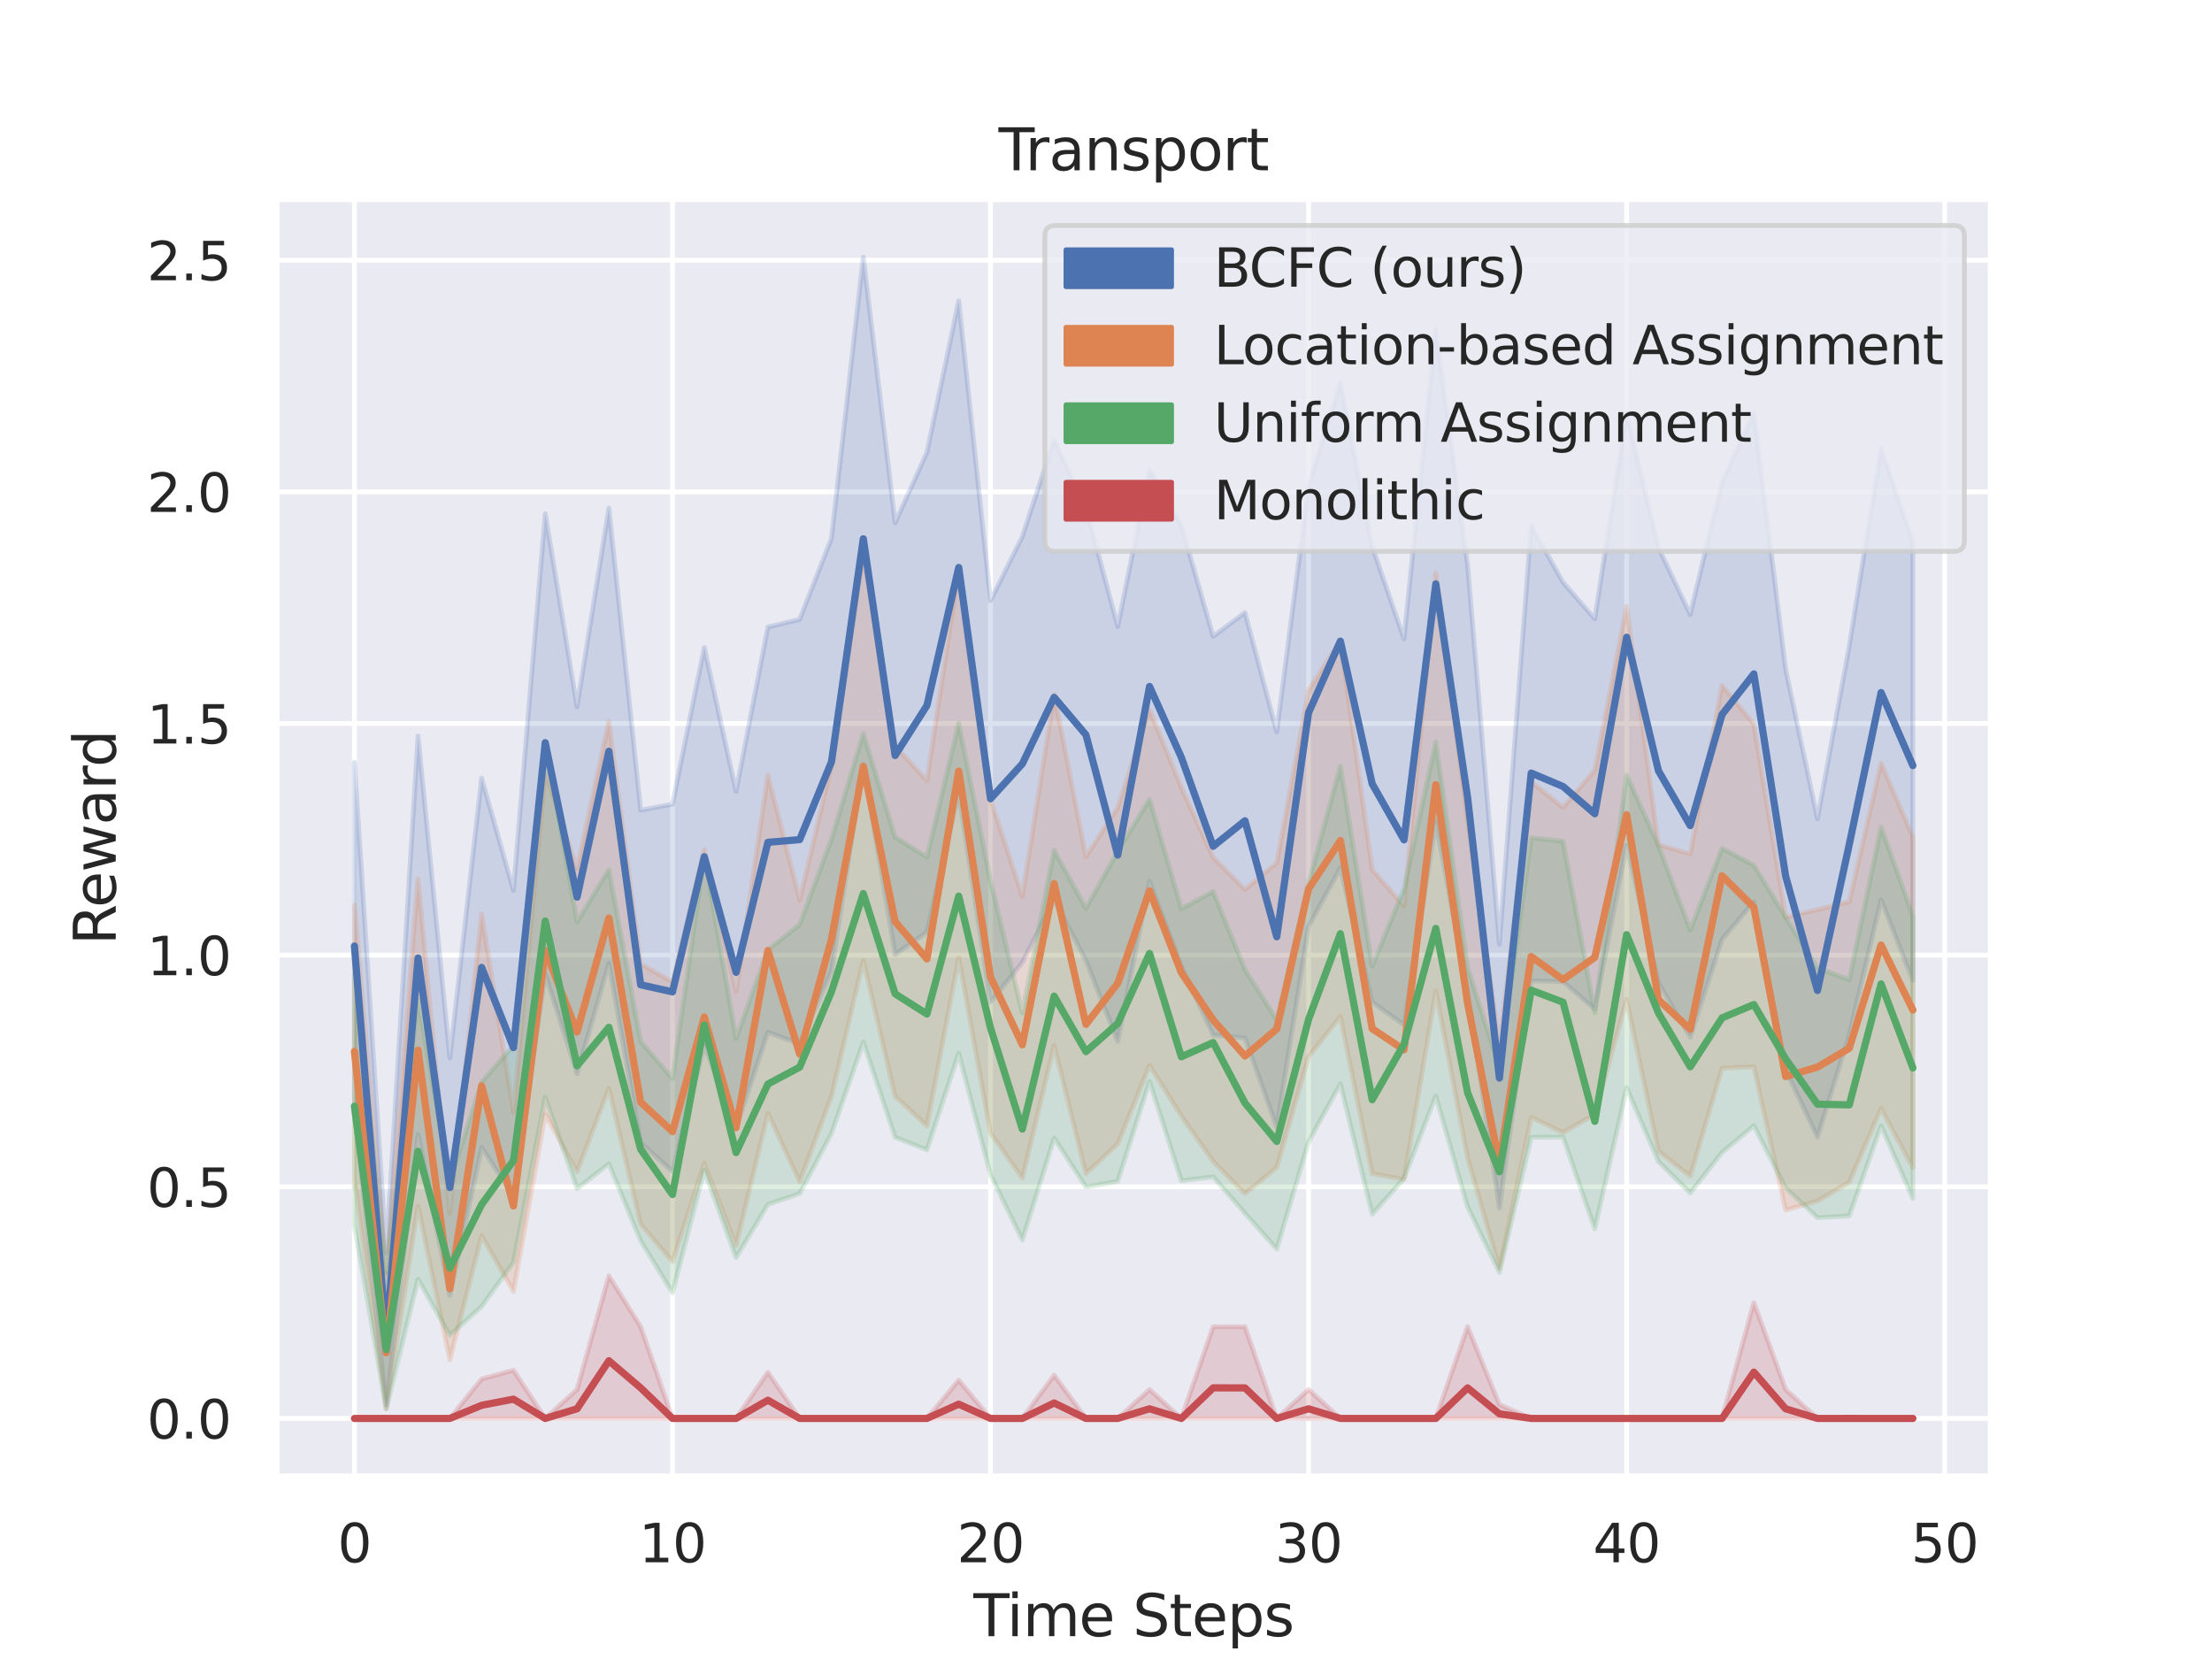 <?xml version="1.0" encoding="utf-8" standalone="no"?>
<!DOCTYPE svg PUBLIC "-//W3C//DTD SVG 1.1//EN"
  "http://www.w3.org/Graphics/SVG/1.1/DTD/svg11.dtd">
<svg height="345.6pt" version="1.1" viewBox="0 0 460.8 345.6" width="460.8pt" xmlns="http://www.w3.org/2000/svg" xmlns:xlink="http://www.w3.org/1999/xlink">
 <defs>
  <style type="text/css">*{stroke-linecap:butt;stroke-linejoin:round;}</style>
 </defs>
 <g id="figure_1">
  <g id="patch_1">
   <path d="M 0 345.6 
L 460.8 345.6 
L 460.8 0 
L 0 0 
z
" style="fill:#ffffff;"/>
  </g>
  <g id="axes_1">
   <g id="patch_2">
    <path d="M 57.6 307.584 
L 414.72 307.584 
L 414.72 41.472 
L 57.6 41.472 
z
" style="fill:#eaeaf2;"/>
   </g>
   <g id="matplotlib.axis_1">
    <g id="xtick_1">
     <g id="line2d_1">
      <path clip-path="url(#pdb0c591428)" d="M 73.833 307.584 
L 73.833 41.472 
" style="fill:none;stroke:#ffffff;stroke-linecap:round;"/>
     </g>
     <g id="text_1">
      <!-- 0 -->
      <g style="fill:#262626;" transform="translate(70.333 325.442)scale(0.11 -0.11)">
       <defs>
        <path d="M 2034 4250 
Q 1547 4250 1301 3770 
Q 1056 3291 1056 2328 
Q 1056 1369 1301 889 
Q 1547 409 2034 409 
Q 2525 409 2770 889 
Q 3016 1369 3016 2328 
Q 3016 3291 2770 3770 
Q 2525 4250 2034 4250 
z
M 2034 4750 
Q 2819 4750 3233 4129 
Q 3647 3509 3647 2328 
Q 3647 1150 3233 529 
Q 2819 -91 2034 -91 
Q 1250 -91 836 529 
Q 422 1150 422 2328 
Q 422 3509 836 4129 
Q 1250 4750 2034 4750 
z
" id="DejaVuSans-30" transform="scale(0.016)"/>
       </defs>
       <use xlink:href="#DejaVuSans-30"/>
      </g>
     </g>
    </g>
    <g id="xtick_2">
     <g id="line2d_2">
      <path clip-path="url(#pdb0c591428)" d="M 140.089 307.584 
L 140.089 41.472 
" style="fill:none;stroke:#ffffff;stroke-linecap:round;"/>
     </g>
     <g id="text_2">
      <!-- 10 -->
      <g style="fill:#262626;" transform="translate(133.09 325.442)scale(0.11 -0.11)">
       <defs>
        <path d="M 794 531 
L 1825 531 
L 1825 4091 
L 703 3866 
L 703 4441 
L 1819 4666 
L 2450 4666 
L 2450 531 
L 3481 531 
L 3481 0 
L 794 0 
L 794 531 
z
" id="DejaVuSans-31" transform="scale(0.016)"/>
       </defs>
       <use xlink:href="#DejaVuSans-31"/>
       <use x="63.623" xlink:href="#DejaVuSans-30"/>
      </g>
     </g>
    </g>
    <g id="xtick_3">
     <g id="line2d_3">
      <path clip-path="url(#pdb0c591428)" d="M 206.345 307.584 
L 206.345 41.472 
" style="fill:none;stroke:#ffffff;stroke-linecap:round;"/>
     </g>
     <g id="text_3">
      <!-- 20 -->
      <g style="fill:#262626;" transform="translate(199.346 325.442)scale(0.11 -0.11)">
       <defs>
        <path d="M 1228 531 
L 3431 531 
L 3431 0 
L 469 0 
L 469 531 
Q 828 903 1448 1529 
Q 2069 2156 2228 2338 
Q 2531 2678 2651 2914 
Q 2772 3150 2772 3378 
Q 2772 3750 2511 3984 
Q 2250 4219 1831 4219 
Q 1534 4219 1204 4116 
Q 875 4013 500 3803 
L 500 4441 
Q 881 4594 1212 4672 
Q 1544 4750 1819 4750 
Q 2544 4750 2975 4387 
Q 3406 4025 3406 3419 
Q 3406 3131 3298 2873 
Q 3191 2616 2906 2266 
Q 2828 2175 2409 1742 
Q 1991 1309 1228 531 
z
" id="DejaVuSans-32" transform="scale(0.016)"/>
       </defs>
       <use xlink:href="#DejaVuSans-32"/>
       <use x="63.623" xlink:href="#DejaVuSans-30"/>
      </g>
     </g>
    </g>
    <g id="xtick_4">
     <g id="line2d_4">
      <path clip-path="url(#pdb0c591428)" d="M 272.601 307.584 
L 272.601 41.472 
" style="fill:none;stroke:#ffffff;stroke-linecap:round;"/>
     </g>
     <g id="text_4">
      <!-- 30 -->
      <g style="fill:#262626;" transform="translate(265.602 325.442)scale(0.11 -0.11)">
       <defs>
        <path d="M 2597 2516 
Q 3050 2419 3304 2112 
Q 3559 1806 3559 1356 
Q 3559 666 3084 287 
Q 2609 -91 1734 -91 
Q 1441 -91 1130 -33 
Q 819 25 488 141 
L 488 750 
Q 750 597 1062 519 
Q 1375 441 1716 441 
Q 2309 441 2620 675 
Q 2931 909 2931 1356 
Q 2931 1769 2642 2001 
Q 2353 2234 1838 2234 
L 1294 2234 
L 1294 2753 
L 1863 2753 
Q 2328 2753 2575 2939 
Q 2822 3125 2822 3475 
Q 2822 3834 2567 4026 
Q 2313 4219 1838 4219 
Q 1578 4219 1281 4162 
Q 984 4106 628 3988 
L 628 4550 
Q 988 4650 1302 4700 
Q 1616 4750 1894 4750 
Q 2613 4750 3031 4423 
Q 3450 4097 3450 3541 
Q 3450 3153 3228 2886 
Q 3006 2619 2597 2516 
z
" id="DejaVuSans-33" transform="scale(0.016)"/>
       </defs>
       <use xlink:href="#DejaVuSans-33"/>
       <use x="63.623" xlink:href="#DejaVuSans-30"/>
      </g>
     </g>
    </g>
    <g id="xtick_5">
     <g id="line2d_5">
      <path clip-path="url(#pdb0c591428)" d="M 338.857 307.584 
L 338.857 41.472 
" style="fill:none;stroke:#ffffff;stroke-linecap:round;"/>
     </g>
     <g id="text_5">
      <!-- 40 -->
      <g style="fill:#262626;" transform="translate(331.858 325.442)scale(0.11 -0.11)">
       <defs>
        <path d="M 2419 4116 
L 825 1625 
L 2419 1625 
L 2419 4116 
z
M 2253 4666 
L 3047 4666 
L 3047 1625 
L 3713 1625 
L 3713 1100 
L 3047 1100 
L 3047 0 
L 2419 0 
L 2419 1100 
L 313 1100 
L 313 1709 
L 2253 4666 
z
" id="DejaVuSans-34" transform="scale(0.016)"/>
       </defs>
       <use xlink:href="#DejaVuSans-34"/>
       <use x="63.623" xlink:href="#DejaVuSans-30"/>
      </g>
     </g>
    </g>
    <g id="xtick_6">
     <g id="line2d_6">
      <path clip-path="url(#pdb0c591428)" d="M 405.113 307.584 
L 405.113 41.472 
" style="fill:none;stroke:#ffffff;stroke-linecap:round;"/>
     </g>
     <g id="text_6">
      <!-- 50 -->
      <g style="fill:#262626;" transform="translate(398.114 325.442)scale(0.11 -0.11)">
       <defs>
        <path d="M 691 4666 
L 3169 4666 
L 3169 4134 
L 1269 4134 
L 1269 2991 
Q 1406 3038 1543 3061 
Q 1681 3084 1819 3084 
Q 2600 3084 3056 2656 
Q 3513 2228 3513 1497 
Q 3513 744 3044 326 
Q 2575 -91 1722 -91 
Q 1428 -91 1123 -41 
Q 819 9 494 109 
L 494 744 
Q 775 591 1075 516 
Q 1375 441 1709 441 
Q 2250 441 2565 725 
Q 2881 1009 2881 1497 
Q 2881 1984 2565 2268 
Q 2250 2553 1709 2553 
Q 1456 2553 1204 2497 
Q 953 2441 691 2322 
L 691 4666 
z
" id="DejaVuSans-35" transform="scale(0.016)"/>
       </defs>
       <use xlink:href="#DejaVuSans-35"/>
       <use x="63.623" xlink:href="#DejaVuSans-30"/>
      </g>
     </g>
    </g>
    <g id="text_7">
     <!-- Time Steps -->
     <g style="fill:#262626;" transform="translate(202.785 340.848)scale(0.12 -0.12)">
      <defs>
       <path d="M -19 4666 
L 3928 4666 
L 3928 4134 
L 2272 4134 
L 2272 0 
L 1638 0 
L 1638 4134 
L -19 4134 
L -19 4666 
z
" id="DejaVuSans-54" transform="scale(0.016)"/>
       <path d="M 603 3500 
L 1178 3500 
L 1178 0 
L 603 0 
L 603 3500 
z
M 603 4863 
L 1178 4863 
L 1178 4134 
L 603 4134 
L 603 4863 
z
" id="DejaVuSans-69" transform="scale(0.016)"/>
       <path d="M 3328 2828 
Q 3544 3216 3844 3400 
Q 4144 3584 4550 3584 
Q 5097 3584 5394 3201 
Q 5691 2819 5691 2113 
L 5691 0 
L 5113 0 
L 5113 2094 
Q 5113 2597 4934 2840 
Q 4756 3084 4391 3084 
Q 3944 3084 3684 2787 
Q 3425 2491 3425 1978 
L 3425 0 
L 2847 0 
L 2847 2094 
Q 2847 2600 2669 2842 
Q 2491 3084 2119 3084 
Q 1678 3084 1418 2786 
Q 1159 2488 1159 1978 
L 1159 0 
L 581 0 
L 581 3500 
L 1159 3500 
L 1159 2956 
Q 1356 3278 1631 3431 
Q 1906 3584 2284 3584 
Q 2666 3584 2933 3390 
Q 3200 3197 3328 2828 
z
" id="DejaVuSans-6d" transform="scale(0.016)"/>
       <path d="M 3597 1894 
L 3597 1613 
L 953 1613 
Q 991 1019 1311 708 
Q 1631 397 2203 397 
Q 2534 397 2845 478 
Q 3156 559 3463 722 
L 3463 178 
Q 3153 47 2828 -22 
Q 2503 -91 2169 -91 
Q 1331 -91 842 396 
Q 353 884 353 1716 
Q 353 2575 817 3079 
Q 1281 3584 2069 3584 
Q 2775 3584 3186 3129 
Q 3597 2675 3597 1894 
z
M 3022 2063 
Q 3016 2534 2758 2815 
Q 2500 3097 2075 3097 
Q 1594 3097 1305 2825 
Q 1016 2553 972 2059 
L 3022 2063 
z
" id="DejaVuSans-65" transform="scale(0.016)"/>
       <path id="DejaVuSans-20" transform="scale(0.016)"/>
       <path d="M 3425 4513 
L 3425 3897 
Q 3066 4069 2747 4153 
Q 2428 4238 2131 4238 
Q 1616 4238 1336 4038 
Q 1056 3838 1056 3469 
Q 1056 3159 1242 3001 
Q 1428 2844 1947 2747 
L 2328 2669 
Q 3034 2534 3370 2195 
Q 3706 1856 3706 1288 
Q 3706 609 3251 259 
Q 2797 -91 1919 -91 
Q 1588 -91 1214 -16 
Q 841 59 441 206 
L 441 856 
Q 825 641 1194 531 
Q 1563 422 1919 422 
Q 2459 422 2753 634 
Q 3047 847 3047 1241 
Q 3047 1584 2836 1778 
Q 2625 1972 2144 2069 
L 1759 2144 
Q 1053 2284 737 2584 
Q 422 2884 422 3419 
Q 422 4038 858 4394 
Q 1294 4750 2059 4750 
Q 2388 4750 2728 4690 
Q 3069 4631 3425 4513 
z
" id="DejaVuSans-53" transform="scale(0.016)"/>
       <path d="M 1172 4494 
L 1172 3500 
L 2356 3500 
L 2356 3053 
L 1172 3053 
L 1172 1153 
Q 1172 725 1289 603 
Q 1406 481 1766 481 
L 2356 481 
L 2356 0 
L 1766 0 
Q 1100 0 847 248 
Q 594 497 594 1153 
L 594 3053 
L 172 3053 
L 172 3500 
L 594 3500 
L 594 4494 
L 1172 4494 
z
" id="DejaVuSans-74" transform="scale(0.016)"/>
       <path d="M 1159 525 
L 1159 -1331 
L 581 -1331 
L 581 3500 
L 1159 3500 
L 1159 2969 
Q 1341 3281 1617 3432 
Q 1894 3584 2278 3584 
Q 2916 3584 3314 3078 
Q 3713 2572 3713 1747 
Q 3713 922 3314 415 
Q 2916 -91 2278 -91 
Q 1894 -91 1617 61 
Q 1341 213 1159 525 
z
M 3116 1747 
Q 3116 2381 2855 2742 
Q 2594 3103 2138 3103 
Q 1681 3103 1420 2742 
Q 1159 2381 1159 1747 
Q 1159 1113 1420 752 
Q 1681 391 2138 391 
Q 2594 391 2855 752 
Q 3116 1113 3116 1747 
z
" id="DejaVuSans-70" transform="scale(0.016)"/>
       <path d="M 2834 3397 
L 2834 2853 
Q 2591 2978 2328 3040 
Q 2066 3103 1784 3103 
Q 1356 3103 1142 2972 
Q 928 2841 928 2578 
Q 928 2378 1081 2264 
Q 1234 2150 1697 2047 
L 1894 2003 
Q 2506 1872 2764 1633 
Q 3022 1394 3022 966 
Q 3022 478 2636 193 
Q 2250 -91 1575 -91 
Q 1294 -91 989 -36 
Q 684 19 347 128 
L 347 722 
Q 666 556 975 473 
Q 1284 391 1588 391 
Q 1994 391 2212 530 
Q 2431 669 2431 922 
Q 2431 1156 2273 1281 
Q 2116 1406 1581 1522 
L 1381 1569 
Q 847 1681 609 1914 
Q 372 2147 372 2553 
Q 372 3047 722 3315 
Q 1072 3584 1716 3584 
Q 2034 3584 2315 3537 
Q 2597 3491 2834 3397 
z
" id="DejaVuSans-73" transform="scale(0.016)"/>
      </defs>
      <use xlink:href="#DejaVuSans-54"/>
      <use x="57.959" xlink:href="#DejaVuSans-69"/>
      <use x="85.742" xlink:href="#DejaVuSans-6d"/>
      <use x="183.154" xlink:href="#DejaVuSans-65"/>
      <use x="244.678" xlink:href="#DejaVuSans-20"/>
      <use x="276.465" xlink:href="#DejaVuSans-53"/>
      <use x="339.941" xlink:href="#DejaVuSans-74"/>
      <use x="379.15" xlink:href="#DejaVuSans-65"/>
      <use x="440.674" xlink:href="#DejaVuSans-70"/>
      <use x="504.15" xlink:href="#DejaVuSans-73"/>
     </g>
    </g>
   </g>
   <g id="matplotlib.axis_2">
    <g id="ytick_1">
     <g id="line2d_7">
      <path clip-path="url(#pdb0c591428)" d="M 57.6 295.488 
L 414.72 295.488 
" style="fill:none;stroke:#ffffff;stroke-linecap:round;"/>
     </g>
     <g id="text_8">
      <!-- 0.0 -->
      <g style="fill:#262626;" transform="translate(30.607 299.667)scale(0.11 -0.11)">
       <defs>
        <path d="M 684 794 
L 1344 794 
L 1344 0 
L 684 0 
L 684 794 
z
" id="DejaVuSans-2e" transform="scale(0.016)"/>
       </defs>
       <use xlink:href="#DejaVuSans-30"/>
       <use x="63.623" xlink:href="#DejaVuSans-2e"/>
       <use x="95.41" xlink:href="#DejaVuSans-30"/>
      </g>
     </g>
    </g>
    <g id="ytick_2">
     <g id="line2d_8">
      <path clip-path="url(#pdb0c591428)" d="M 57.6 247.231 
L 414.72 247.231 
" style="fill:none;stroke:#ffffff;stroke-linecap:round;"/>
     </g>
     <g id="text_9">
      <!-- 0.5 -->
      <g style="fill:#262626;" transform="translate(30.607 251.41)scale(0.11 -0.11)">
       <use xlink:href="#DejaVuSans-30"/>
       <use x="63.623" xlink:href="#DejaVuSans-2e"/>
       <use x="95.41" xlink:href="#DejaVuSans-35"/>
      </g>
     </g>
    </g>
    <g id="ytick_3">
     <g id="line2d_9">
      <path clip-path="url(#pdb0c591428)" d="M 57.6 198.974 
L 414.72 198.974 
" style="fill:none;stroke:#ffffff;stroke-linecap:round;"/>
     </g>
     <g id="text_10">
      <!-- 1.0 -->
      <g style="fill:#262626;" transform="translate(30.607 203.153)scale(0.11 -0.11)">
       <use xlink:href="#DejaVuSans-31"/>
       <use x="63.623" xlink:href="#DejaVuSans-2e"/>
       <use x="95.41" xlink:href="#DejaVuSans-30"/>
      </g>
     </g>
    </g>
    <g id="ytick_4">
     <g id="line2d_10">
      <path clip-path="url(#pdb0c591428)" d="M 57.6 150.717 
L 414.72 150.717 
" style="fill:none;stroke:#ffffff;stroke-linecap:round;"/>
     </g>
     <g id="text_11">
      <!-- 1.5 -->
      <g style="fill:#262626;" transform="translate(30.607 154.896)scale(0.11 -0.11)">
       <use xlink:href="#DejaVuSans-31"/>
       <use x="63.623" xlink:href="#DejaVuSans-2e"/>
       <use x="95.41" xlink:href="#DejaVuSans-35"/>
      </g>
     </g>
    </g>
    <g id="ytick_5">
     <g id="line2d_11">
      <path clip-path="url(#pdb0c591428)" d="M 57.6 102.46 
L 414.72 102.46 
" style="fill:none;stroke:#ffffff;stroke-linecap:round;"/>
     </g>
     <g id="text_12">
      <!-- 2.0 -->
      <g style="fill:#262626;" transform="translate(30.607 106.639)scale(0.11 -0.11)">
       <use xlink:href="#DejaVuSans-32"/>
       <use x="63.623" xlink:href="#DejaVuSans-2e"/>
       <use x="95.41" xlink:href="#DejaVuSans-30"/>
      </g>
     </g>
    </g>
    <g id="ytick_6">
     <g id="line2d_12">
      <path clip-path="url(#pdb0c591428)" d="M 57.6 54.203 
L 414.72 54.203 
" style="fill:none;stroke:#ffffff;stroke-linecap:round;"/>
     </g>
     <g id="text_13">
      <!-- 2.5 -->
      <g style="fill:#262626;" transform="translate(30.607 58.382)scale(0.11 -0.11)">
       <use xlink:href="#DejaVuSans-32"/>
       <use x="63.623" xlink:href="#DejaVuSans-2e"/>
       <use x="95.41" xlink:href="#DejaVuSans-35"/>
      </g>
     </g>
    </g>
    <g id="text_14">
     <!-- Reward -->
     <g style="fill:#262626;" transform="translate(24.111 196.873)rotate(-90)scale(0.12 -0.12)">
      <defs>
       <path d="M 2841 2188 
Q 3044 2119 3236 1894 
Q 3428 1669 3622 1275 
L 4263 0 
L 3584 0 
L 2988 1197 
Q 2756 1666 2539 1819 
Q 2322 1972 1947 1972 
L 1259 1972 
L 1259 0 
L 628 0 
L 628 4666 
L 2053 4666 
Q 2853 4666 3247 4331 
Q 3641 3997 3641 3322 
Q 3641 2881 3436 2590 
Q 3231 2300 2841 2188 
z
M 1259 4147 
L 1259 2491 
L 2053 2491 
Q 2509 2491 2742 2702 
Q 2975 2913 2975 3322 
Q 2975 3731 2742 3939 
Q 2509 4147 2053 4147 
L 1259 4147 
z
" id="DejaVuSans-52" transform="scale(0.016)"/>
       <path d="M 269 3500 
L 844 3500 
L 1563 769 
L 2278 3500 
L 2956 3500 
L 3675 769 
L 4391 3500 
L 4966 3500 
L 4050 0 
L 3372 0 
L 2619 2869 
L 1863 0 
L 1184 0 
L 269 3500 
z
" id="DejaVuSans-77" transform="scale(0.016)"/>
       <path d="M 2194 1759 
Q 1497 1759 1228 1600 
Q 959 1441 959 1056 
Q 959 750 1161 570 
Q 1363 391 1709 391 
Q 2188 391 2477 730 
Q 2766 1069 2766 1631 
L 2766 1759 
L 2194 1759 
z
M 3341 1997 
L 3341 0 
L 2766 0 
L 2766 531 
Q 2569 213 2275 61 
Q 1981 -91 1556 -91 
Q 1019 -91 701 211 
Q 384 513 384 1019 
Q 384 1609 779 1909 
Q 1175 2209 1959 2209 
L 2766 2209 
L 2766 2266 
Q 2766 2663 2505 2880 
Q 2244 3097 1772 3097 
Q 1472 3097 1187 3025 
Q 903 2953 641 2809 
L 641 3341 
Q 956 3463 1253 3523 
Q 1550 3584 1831 3584 
Q 2591 3584 2966 3190 
Q 3341 2797 3341 1997 
z
" id="DejaVuSans-61" transform="scale(0.016)"/>
       <path d="M 2631 2963 
Q 2534 3019 2420 3045 
Q 2306 3072 2169 3072 
Q 1681 3072 1420 2755 
Q 1159 2438 1159 1844 
L 1159 0 
L 581 0 
L 581 3500 
L 1159 3500 
L 1159 2956 
Q 1341 3275 1631 3429 
Q 1922 3584 2338 3584 
Q 2397 3584 2469 3576 
Q 2541 3569 2628 3553 
L 2631 2963 
z
" id="DejaVuSans-72" transform="scale(0.016)"/>
       <path d="M 2906 2969 
L 2906 4863 
L 3481 4863 
L 3481 0 
L 2906 0 
L 2906 525 
Q 2725 213 2448 61 
Q 2172 -91 1784 -91 
Q 1150 -91 751 415 
Q 353 922 353 1747 
Q 353 2572 751 3078 
Q 1150 3584 1784 3584 
Q 2172 3584 2448 3432 
Q 2725 3281 2906 2969 
z
M 947 1747 
Q 947 1113 1208 752 
Q 1469 391 1925 391 
Q 2381 391 2643 752 
Q 2906 1113 2906 1747 
Q 2906 2381 2643 2742 
Q 2381 3103 1925 3103 
Q 1469 3103 1208 2742 
Q 947 2381 947 1747 
z
" id="DejaVuSans-64" transform="scale(0.016)"/>
      </defs>
      <use xlink:href="#DejaVuSans-52"/>
      <use x="64.982" xlink:href="#DejaVuSans-65"/>
      <use x="126.506" xlink:href="#DejaVuSans-77"/>
      <use x="208.293" xlink:href="#DejaVuSans-61"/>
      <use x="269.572" xlink:href="#DejaVuSans-72"/>
      <use x="308.936" xlink:href="#DejaVuSans-64"/>
     </g>
    </g>
   </g>
   <g id="PolyCollection_1">
    <defs>
     <path d="M 73.833 -186.754 
L 73.833 -114.217 
L 80.458 -52.859 
L 87.084 -109.251 
L 93.71 -75.714 
L 100.335 -106.536 
L 106.961 -96.392 
L 113.586 -142.667 
L 120.212 -121.91 
L 126.838 -144.907 
L 133.463 -107.525 
L 140.089 -101.553 
L 146.714 -127.87 
L 153.34 -110.645 
L 159.966 -130.558 
L 166.591 -128.109 
L 173.217 -143.324 
L 179.842 -186.372 
L 186.468 -146.766 
L 193.094 -151.417 
L 199.719 -180.478 
L 206.345 -136.837 
L 212.97 -145.088 
L 219.596 -158.178 
L 226.222 -145.502 
L 232.847 -128.645 
L 239.473 -162.009 
L 246.098 -144.31 
L 252.724 -129.971 
L 259.35 -129.369 
L 265.975 -110.761 
L 272.601 -152.577 
L 279.226 -164.802 
L 285.852 -136.846 
L 292.478 -132.068 
L 299.103 -174.37 
L 305.729 -138.839 
L 312.354 -93.915 
L 318.98 -141.285 
L 325.606 -141.106 
L 332.231 -135.383 
L 338.857 -169.511 
L 345.482 -140.845 
L 352.108 -129.531 
L 358.734 -149.899 
L 365.359 -157.738 
L 371.985 -122.725 
L 378.61 -108.69 
L 385.236 -130.041 
L 391.862 -158.142 
L 398.487 -141.322 
L 398.487 -232.619 
L 398.487 -232.619 
L 391.862 -252.219 
L 385.236 -210.987 
L 378.61 -175 
L 371.985 -206.135 
L 365.359 -259.544 
L 358.734 -245.279 
L 352.108 -217.584 
L 345.482 -231.53 
L 338.857 -259.67 
L 332.231 -216.676 
L 325.606 -224.286 
L 318.98 -236.039 
L 312.354 -148.892 
L 305.729 -227.854 
L 299.103 -276.973 
L 292.478 -212.504 
L 285.852 -231.727 
L 279.226 -265.904 
L 272.601 -244.433 
L 265.975 -193.118 
L 259.35 -217.991 
L 252.724 -213.023 
L 246.098 -236.08 
L 239.473 -247.732 
L 232.847 -215.054 
L 226.222 -239.757 
L 219.596 -254.007 
L 212.97 -233.825 
L 206.345 -220.488 
L 199.719 -282.928 
L 193.094 -251.34 
L 186.468 -236.672 
L 179.842 -292.032 
L 173.217 -233.468 
L 166.591 -216.569 
L 159.966 -214.978 
L 153.34 -180.725 
L 146.714 -210.709 
L 140.089 -178.079 
L 133.463 -176.827 
L 126.838 -239.752 
L 120.212 -198.35 
L 113.586 -238.597 
L 106.961 -160.126 
L 100.335 -183.51 
L 93.71 -125.175 
L 87.084 -192.268 
L 80.458 -84.555 
L 73.833 -186.754 
z
" id="mcd2c47c5de" style="stroke:#4c72b0;stroke-opacity:0.2;"/>
    </defs>
    <g clip-path="url(#pdb0c591428)">
     <use style="fill:#4c72b0;fill-opacity:0.2;stroke:#4c72b0;stroke-opacity:0.2;" x="0" xlink:href="#mcd2c47c5de" y="345.6"/>
    </g>
   </g>
   <g id="PolyCollection_2">
    <defs>
     <path d="M 73.833 -157.057 
L 73.833 -100.082 
L 80.458 -52.126 
L 87.084 -94.329 
L 93.71 -62.345 
L 100.335 -88.163 
L 106.961 -76.576 
L 113.586 -113.466 
L 120.212 -101.514 
L 126.838 -118.907 
L 133.463 -90.587 
L 140.089 -82.792 
L 146.714 -103.261 
L 153.34 -86.152 
L 159.966 -113.69 
L 166.591 -99.456 
L 173.217 -117.292 
L 179.842 -145.512 
L 186.468 -117.269 
L 193.094 -111.057 
L 199.719 -146.127 
L 206.345 -109.585 
L 212.97 -100.191 
L 219.596 -127.765 
L 226.222 -101.128 
L 232.847 -107.341 
L 239.473 -123.662 
L 246.098 -113.107 
L 252.724 -103.667 
L 259.35 -96.935 
L 265.975 -102.408 
L 272.601 -125.505 
L 279.226 -133.838 
L 285.852 -101.125 
L 292.478 -99.894 
L 299.103 -139.177 
L 305.729 -104.421 
L 312.354 -81.408 
L 318.98 -112.846 
L 325.606 -109.657 
L 332.231 -113.484 
L 338.857 -137.39 
L 345.482 -105.805 
L 352.108 -100.591 
L 358.734 -123.093 
L 365.359 -123.367 
L 371.985 -93.504 
L 378.61 -95.414 
L 385.236 -99.364 
L 391.862 -114.66 
L 398.487 -102.349 
L 398.487 -171.248 
L 398.487 -171.248 
L 391.862 -186.631 
L 385.236 -157.728 
L 378.61 -156.123 
L 371.985 -154.514 
L 365.359 -194.73 
L 358.734 -202.823 
L 352.108 -167.714 
L 345.482 -169.651 
L 338.857 -219.259 
L 332.231 -185.178 
L 325.606 -177.388 
L 318.98 -182.736 
L 312.354 -128.194 
L 305.729 -174.563 
L 299.103 -226.24 
L 292.478 -156.87 
L 285.852 -164.415 
L 279.226 -212.156 
L 272.601 -201.823 
L 265.975 -165.859 
L 259.35 -160.295 
L 252.724 -166.959 
L 246.098 -181.542 
L 239.473 -197.678 
L 232.847 -177.427 
L 226.222 -167.11 
L 219.596 -200.915 
L 212.97 -158.881 
L 206.345 -179.022 
L 199.719 -226.872 
L 193.094 -182.973 
L 186.468 -190.23 
L 179.842 -230.184 
L 173.217 -186.116 
L 166.591 -158.103 
L 159.966 -184.135 
L 153.34 -139.064 
L 146.714 -168.634 
L 140.089 -141.034 
L 133.463 -144.811 
L 126.838 -195.336 
L 120.212 -164.709 
L 113.586 -184.679 
L 106.961 -113.918 
L 100.335 -155.209 
L 93.71 -92.82 
L 87.084 -162.466 
L 80.458 -80.273 
L 73.833 -157.057 
z
" id="mb4e856bd72" style="stroke:#dd8452;stroke-opacity:0.2;"/>
    </defs>
    <g clip-path="url(#pdb0c591428)">
     <use style="fill:#dd8452;fill-opacity:0.2;stroke:#dd8452;stroke-opacity:0.2;" x="0" xlink:href="#mb4e856bd72" y="345.6"/>
    </g>
   </g>
   <g id="PolyCollection_3">
    <defs>
     <path d="M 73.833 -142.463 
L 73.833 -90.353 
L 80.458 -52.121 
L 87.084 -79.108 
L 93.71 -67.443 
L 100.335 -73.437 
L 106.961 -82.633 
L 113.586 -117.053 
L 120.212 -97.98 
L 126.838 -103.15 
L 133.463 -87.106 
L 140.089 -76.288 
L 146.714 -101.829 
L 153.34 -83.604 
L 159.966 -94.697 
L 166.591 -96.967 
L 173.217 -109.484 
L 179.842 -128.486 
L 186.468 -108.691 
L 193.094 -106.066 
L 199.719 -126.179 
L 206.345 -100.848 
L 212.97 -87.287 
L 219.596 -108.529 
L 226.222 -98.312 
L 232.847 -99.506 
L 239.473 -120.317 
L 246.098 -99.625 
L 252.724 -100.442 
L 259.35 -92.871 
L 265.975 -85.4 
L 272.601 -107.742 
L 279.226 -119.817 
L 285.852 -92.673 
L 292.478 -100.099 
L 299.103 -117.276 
L 305.729 -94.203 
L 312.354 -80.51 
L 318.98 -108.679 
L 325.606 -108.728 
L 332.231 -89.609 
L 338.857 -118.98 
L 345.482 -103.626 
L 352.108 -97.08 
L 358.734 -105.523 
L 365.359 -111.073 
L 371.985 -98.124 
L 378.61 -91.931 
L 385.236 -92.301 
L 391.862 -111.076 
L 398.487 -95.929 
L 398.487 -154.8 
L 398.487 -154.8 
L 391.862 -173.272 
L 385.236 -141.478 
L 378.61 -143.992 
L 371.985 -154.497 
L 365.359 -165.355 
L 358.734 -168.864 
L 352.108 -151.848 
L 345.482 -169.427 
L 338.857 -184.124 
L 332.231 -134.651 
L 325.606 -170.369 
L 318.98 -171.057 
L 312.354 -123.089 
L 305.729 -144.041 
L 299.103 -191.002 
L 292.478 -160.424 
L 285.852 -144.329 
L 279.226 -185.978 
L 272.601 -161.627 
L 265.975 -133.125 
L 259.35 -143.609 
L 252.724 -159.854 
L 246.098 -156.329 
L 239.473 -179.099 
L 232.847 -168.258 
L 226.222 -156.357 
L 219.596 -168.434 
L 212.97 -134.574 
L 206.345 -162.031 
L 199.719 -194.9 
L 193.094 -167.022 
L 186.468 -171.225 
L 179.842 -192.789 
L 173.217 -170.768 
L 166.591 -153.01 
L 159.966 -147.738 
L 153.34 -129.201 
L 146.714 -167.372 
L 140.089 -120.915 
L 133.463 -128.63 
L 126.838 -164.428 
L 120.212 -153.577 
L 113.586 -191.093 
L 106.961 -127.759 
L 100.335 -120.207 
L 93.71 -99.39 
L 87.084 -137.273 
L 80.458 -80.628 
L 73.833 -142.463 
z
" id="m7e6a8620bc" style="stroke:#55a868;stroke-opacity:0.2;"/>
    </defs>
    <g clip-path="url(#pdb0c591428)">
     <use style="fill:#55a868;fill-opacity:0.2;stroke:#55a868;stroke-opacity:0.2;" x="0" xlink:href="#m7e6a8620bc" y="345.6"/>
    </g>
   </g>
   <g id="PolyCollection_4">
    <defs>
     <path d="M 73.833 -50.112 
L 73.833 -50.112 
L 80.458 -50.112 
L 87.084 -50.112 
L 93.71 -50.112 
L 100.335 -50.112 
L 106.961 -50.112 
L 113.586 -50.112 
L 120.212 -50.112 
L 126.838 -50.112 
L 133.463 -50.112 
L 140.089 -50.112 
L 146.714 -50.112 
L 153.34 -50.112 
L 159.966 -50.112 
L 166.591 -50.112 
L 173.217 -50.112 
L 179.842 -50.112 
L 186.468 -50.112 
L 193.094 -50.112 
L 199.719 -50.112 
L 206.345 -50.112 
L 212.97 -50.112 
L 219.596 -50.112 
L 226.222 -50.112 
L 232.847 -50.112 
L 239.473 -50.112 
L 246.098 -50.112 
L 252.724 -50.112 
L 259.35 -50.112 
L 265.975 -50.112 
L 272.601 -50.112 
L 279.226 -50.112 
L 285.852 -50.112 
L 292.478 -50.112 
L 299.103 -50.112 
L 305.729 -50.112 
L 312.354 -50.112 
L 318.98 -50.112 
L 325.606 -50.112 
L 332.231 -50.112 
L 338.857 -50.112 
L 345.482 -50.112 
L 352.108 -50.112 
L 358.734 -50.112 
L 365.359 -50.112 
L 371.985 -50.112 
L 378.61 -50.112 
L 385.236 -50.112 
L 391.862 -50.112 
L 398.487 -50.112 
L 398.487 -50.112 
L 398.487 -50.112 
L 391.862 -50.112 
L 385.236 -50.126 
L 378.61 -50.112 
L 371.985 -56.139 
L 365.359 -74.24 
L 358.734 -50.112 
L 352.108 -50.112 
L 345.482 -50.112 
L 338.857 -50.112 
L 332.231 -50.112 
L 325.606 -50.112 
L 318.98 -50.112 
L 312.354 -53.007 
L 305.729 -69.21 
L 299.103 -50.112 
L 292.478 -50.112 
L 285.852 -50.112 
L 279.226 -50.112 
L 272.601 -56.139 
L 265.975 -50.112 
L 259.35 -69.21 
L 252.724 -69.22 
L 246.098 -50.112 
L 239.473 -56.139 
L 232.847 -50.112 
L 226.222 -50.112 
L 219.596 -59.12 
L 212.97 -50.112 
L 206.345 -50.112 
L 199.719 -58.072 
L 193.094 -50.112 
L 186.468 -50.112 
L 179.842 -50.112 
L 173.217 -50.112 
L 166.591 -50.112 
L 159.966 -59.721 
L 153.34 -50.112 
L 146.714 -50.112 
L 140.089 -50.112 
L 133.463 -69.21 
L 126.838 -79.799 
L 120.212 -56.139 
L 113.586 -50.112 
L 106.961 -60.157 
L 100.335 -58.325 
L 93.71 -50.112 
L 87.084 -50.112 
L 80.458 -50.112 
L 73.833 -50.112 
z
" id="m16e8442f37" style="stroke:#c44e52;stroke-opacity:0.2;"/>
    </defs>
    <g clip-path="url(#pdb0c591428)">
     <use style="fill:#c44e52;fill-opacity:0.2;stroke:#c44e52;stroke-opacity:0.2;" x="0" xlink:href="#m16e8442f37" y="345.6"/>
    </g>
   </g>
   <g id="line2d_13">
    <path clip-path="url(#pdb0c591428)" d="M 73.833 197.069 
L 80.458 278.565 
L 87.084 199.584 
L 93.71 247.39 
L 100.335 201.532 
L 106.961 218.234 
L 113.586 154.716 
L 120.212 186.88 
L 126.838 156.501 
L 133.463 205.15 
L 140.089 206.625 
L 146.714 178.479 
L 153.34 202.553 
L 159.966 175.473 
L 166.591 174.909 
L 173.217 158.686 
L 179.842 112.235 
L 186.468 157.382 
L 193.094 146.976 
L 199.719 118.224 
L 206.345 166.397 
L 212.97 159.121 
L 219.596 145.267 
L 226.222 153.081 
L 232.847 178.129 
L 239.473 143.005 
L 246.098 157.789 
L 252.724 176.297 
L 259.35 170.983 
L 265.975 195.145 
L 272.601 148.474 
L 279.226 133.562 
L 285.852 163.289 
L 292.478 174.958 
L 299.103 121.638 
L 305.729 166.143 
L 312.354 224.586 
L 318.98 161.044 
L 325.606 163.835 
L 332.231 169.52 
L 338.857 132.751 
L 345.482 160.569 
L 352.108 171.987 
L 358.734 148.842 
L 365.359 140.388 
L 371.985 182.54 
L 378.61 206.341 
L 385.236 175.912 
L 391.862 144.273 
L 398.487 159.486 
" style="fill:none;stroke:#4c72b0;stroke-linecap:round;stroke-width:1.5;"/>
   </g>
   <g id="line2d_14">
    <path clip-path="url(#pdb0c591428)" d="M 73.833 219.027 
L 80.458 281.809 
L 87.084 218.766 
L 93.71 268.461 
L 100.335 226.211 
L 106.961 251.225 
L 113.586 198.015 
L 120.212 214.973 
L 126.838 191.238 
L 133.463 229.614 
L 140.089 235.728 
L 146.714 211.87 
L 153.34 234.901 
L 159.966 197.996 
L 166.591 219.594 
L 173.217 195.623 
L 179.842 159.659 
L 186.468 191.984 
L 193.094 199.768 
L 199.719 160.631 
L 206.345 203.537 
L 212.97 217.652 
L 219.596 184.073 
L 226.222 213.403 
L 232.847 204.83 
L 239.473 185.574 
L 246.098 202.627 
L 252.724 212.491 
L 259.35 219.982 
L 265.975 214.342 
L 272.601 185.165 
L 279.226 175.115 
L 285.852 214.294 
L 292.478 218.697 
L 299.103 163.465 
L 305.729 209.055 
L 312.354 242.438 
L 318.98 199.276 
L 325.606 204.084 
L 332.231 199.436 
L 338.857 169.715 
L 345.482 208.26 
L 352.108 214.436 
L 358.734 182.436 
L 365.359 189.018 
L 371.985 224.261 
L 378.61 222.295 
L 385.236 218.37 
L 391.862 196.859 
L 398.487 210.406 
" style="fill:none;stroke:#dd8452;stroke-linecap:round;stroke-width:1.5;"/>
   </g>
   <g id="line2d_15">
    <path clip-path="url(#pdb0c591428)" d="M 73.833 230.445 
L 80.458 281.145 
L 87.084 239.832 
L 93.71 264.16 
L 100.335 250.915 
L 106.961 241.783 
L 113.586 191.871 
L 120.212 222.017 
L 126.838 214.002 
L 133.463 239.41 
L 140.089 248.85 
L 146.714 213.518 
L 153.34 240.107 
L 159.966 225.832 
L 166.591 222.299 
L 173.217 206.559 
L 179.842 186.149 
L 186.468 207.027 
L 193.094 211.238 
L 199.719 186.68 
L 206.345 214.158 
L 212.97 235.21 
L 219.596 207.514 
L 226.222 219.077 
L 232.847 213.209 
L 239.473 198.613 
L 246.098 220.144 
L 252.724 217.186 
L 259.35 229.778 
L 265.975 237.783 
L 272.601 212.355 
L 279.226 194.5 
L 285.852 229.091 
L 292.478 217.528 
L 299.103 193.403 
L 305.729 227.629 
L 312.354 244.112 
L 318.98 206.268 
L 325.606 208.779 
L 332.231 233.596 
L 338.857 194.707 
L 345.482 211.006 
L 352.108 222.241 
L 358.734 212.046 
L 365.359 209.267 
L 371.985 220.577 
L 378.61 230.016 
L 385.236 230.169 
L 391.862 204.966 
L 398.487 222.471 
" style="fill:none;stroke:#55a868;stroke-linecap:round;stroke-width:1.5;"/>
   </g>
   <g id="line2d_16">
    <path clip-path="url(#pdb0c591428)" d="M 73.833 295.488 
L 80.458 295.488 
L 87.084 295.488 
L 93.71 295.488 
L 100.335 292.75 
L 106.961 291.47 
L 113.586 295.488 
L 120.212 293.479 
L 126.838 283.47 
L 133.463 289.122 
L 140.089 295.488 
L 146.714 295.488 
L 153.34 295.488 
L 159.966 291.688 
L 166.591 295.488 
L 173.217 295.488 
L 179.842 295.488 
L 186.468 295.488 
L 193.094 295.488 
L 199.719 292.514 
L 206.345 295.488 
L 212.97 295.488 
L 219.596 292.271 
L 226.222 295.488 
L 232.847 295.488 
L 239.473 293.479 
L 246.098 295.488 
L 252.724 289.117 
L 259.35 289.122 
L 265.975 295.488 
L 272.601 293.479 
L 279.226 295.488 
L 285.852 295.488 
L 292.478 295.488 
L 299.103 295.488 
L 305.729 289.122 
L 312.354 294.523 
L 318.98 295.488 
L 325.606 295.488 
L 332.231 295.488 
L 338.857 295.488 
L 345.482 295.488 
L 352.108 295.488 
L 358.734 295.488 
L 365.359 285.837 
L 371.985 293.479 
L 378.61 295.488 
L 385.236 295.483 
L 391.862 295.488 
L 398.487 295.488 
" style="fill:none;stroke:#c44e52;stroke-linecap:round;stroke-width:1.5;"/>
   </g>
   <g id="line2d_17"/>
   <g id="line2d_18"/>
   <g id="line2d_19"/>
   <g id="line2d_20"/>
   <g id="patch_3">
    <path d="M 57.6 307.584 
L 57.6 41.472 
" style="fill:none;stroke:#ffffff;stroke-linecap:square;stroke-linejoin:miter;stroke-width:1.25;"/>
   </g>
   <g id="patch_4">
    <path d="M 414.72 307.584 
L 414.72 41.472 
" style="fill:none;stroke:#ffffff;stroke-linecap:square;stroke-linejoin:miter;stroke-width:1.25;"/>
   </g>
   <g id="patch_5">
    <path d="M 57.6 307.584 
L 414.72 307.584 
" style="fill:none;stroke:#ffffff;stroke-linecap:square;stroke-linejoin:miter;stroke-width:1.25;"/>
   </g>
   <g id="patch_6">
    <path d="M 57.6 41.472 
L 414.72 41.472 
" style="fill:none;stroke:#ffffff;stroke-linecap:square;stroke-linejoin:miter;stroke-width:1.25;"/>
   </g>
   <g id="text_15">
    <!-- Transport -->
    <g style="fill:#262626;" transform="translate(208.01 35.472)scale(0.12 -0.12)">
     <defs>
      <path d="M 3513 2113 
L 3513 0 
L 2938 0 
L 2938 2094 
Q 2938 2591 2744 2837 
Q 2550 3084 2163 3084 
Q 1697 3084 1428 2787 
Q 1159 2491 1159 1978 
L 1159 0 
L 581 0 
L 581 3500 
L 1159 3500 
L 1159 2956 
Q 1366 3272 1645 3428 
Q 1925 3584 2291 3584 
Q 2894 3584 3203 3211 
Q 3513 2838 3513 2113 
z
" id="DejaVuSans-6e" transform="scale(0.016)"/>
      <path d="M 1959 3097 
Q 1497 3097 1228 2736 
Q 959 2375 959 1747 
Q 959 1119 1226 758 
Q 1494 397 1959 397 
Q 2419 397 2687 759 
Q 2956 1122 2956 1747 
Q 2956 2369 2687 2733 
Q 2419 3097 1959 3097 
z
M 1959 3584 
Q 2709 3584 3137 3096 
Q 3566 2609 3566 1747 
Q 3566 888 3137 398 
Q 2709 -91 1959 -91 
Q 1206 -91 779 398 
Q 353 888 353 1747 
Q 353 2609 779 3096 
Q 1206 3584 1959 3584 
z
" id="DejaVuSans-6f" transform="scale(0.016)"/>
     </defs>
     <use xlink:href="#DejaVuSans-54"/>
     <use x="46.334" xlink:href="#DejaVuSans-72"/>
     <use x="87.447" xlink:href="#DejaVuSans-61"/>
     <use x="148.727" xlink:href="#DejaVuSans-6e"/>
     <use x="212.105" xlink:href="#DejaVuSans-73"/>
     <use x="264.205" xlink:href="#DejaVuSans-70"/>
     <use x="327.682" xlink:href="#DejaVuSans-6f"/>
     <use x="388.863" xlink:href="#DejaVuSans-72"/>
     <use x="429.977" xlink:href="#DejaVuSans-74"/>
    </g>
   </g>
   <g id="legend_1">
    <g id="patch_7">
     <path d="M 219.86 114.856 
L 407.02 114.856 
Q 409.22 114.856 409.22 112.656 
L 409.22 49.172 
Q 409.22 46.972 407.02 46.972 
L 219.86 46.972 
Q 217.66 46.972 217.66 49.172 
L 217.66 112.656 
Q 217.66 114.856 219.86 114.856 
z
" style="fill:#eaeaf2;opacity:0.8;stroke:#cccccc;stroke-linejoin:miter;"/>
    </g>
    <g id="patch_8">
     <path d="M 222.06 59.73 
L 244.06 59.73 
L 244.06 52.03 
L 222.06 52.03 
z
" style="fill:#4c72b0;stroke:#4c72b0;stroke-linejoin:miter;"/>
    </g>
    <g id="text_16">
     <!-- BCFC (ours) -->
     <g style="fill:#262626;" transform="translate(252.86 59.73)scale(0.11 -0.11)">
      <defs>
       <path d="M 1259 2228 
L 1259 519 
L 2272 519 
Q 2781 519 3026 730 
Q 3272 941 3272 1375 
Q 3272 1813 3026 2020 
Q 2781 2228 2272 2228 
L 1259 2228 
z
M 1259 4147 
L 1259 2741 
L 2194 2741 
Q 2656 2741 2882 2914 
Q 3109 3088 3109 3444 
Q 3109 3797 2882 3972 
Q 2656 4147 2194 4147 
L 1259 4147 
z
M 628 4666 
L 2241 4666 
Q 2963 4666 3353 4366 
Q 3744 4066 3744 3513 
Q 3744 3084 3544 2831 
Q 3344 2578 2956 2516 
Q 3422 2416 3680 2098 
Q 3938 1781 3938 1306 
Q 3938 681 3513 340 
Q 3088 0 2303 0 
L 628 0 
L 628 4666 
z
" id="DejaVuSans-42" transform="scale(0.016)"/>
       <path d="M 4122 4306 
L 4122 3641 
Q 3803 3938 3442 4084 
Q 3081 4231 2675 4231 
Q 1875 4231 1450 3742 
Q 1025 3253 1025 2328 
Q 1025 1406 1450 917 
Q 1875 428 2675 428 
Q 3081 428 3442 575 
Q 3803 722 4122 1019 
L 4122 359 
Q 3791 134 3420 21 
Q 3050 -91 2638 -91 
Q 1578 -91 968 557 
Q 359 1206 359 2328 
Q 359 3453 968 4101 
Q 1578 4750 2638 4750 
Q 3056 4750 3426 4639 
Q 3797 4528 4122 4306 
z
" id="DejaVuSans-43" transform="scale(0.016)"/>
       <path d="M 628 4666 
L 3309 4666 
L 3309 4134 
L 1259 4134 
L 1259 2759 
L 3109 2759 
L 3109 2228 
L 1259 2228 
L 1259 0 
L 628 0 
L 628 4666 
z
" id="DejaVuSans-46" transform="scale(0.016)"/>
       <path d="M 1984 4856 
Q 1566 4138 1362 3434 
Q 1159 2731 1159 2009 
Q 1159 1288 1364 580 
Q 1569 -128 1984 -844 
L 1484 -844 
Q 1016 -109 783 600 
Q 550 1309 550 2009 
Q 550 2706 781 3412 
Q 1013 4119 1484 4856 
L 1984 4856 
z
" id="DejaVuSans-28" transform="scale(0.016)"/>
       <path d="M 544 1381 
L 544 3500 
L 1119 3500 
L 1119 1403 
Q 1119 906 1312 657 
Q 1506 409 1894 409 
Q 2359 409 2629 706 
Q 2900 1003 2900 1516 
L 2900 3500 
L 3475 3500 
L 3475 0 
L 2900 0 
L 2900 538 
Q 2691 219 2414 64 
Q 2138 -91 1772 -91 
Q 1169 -91 856 284 
Q 544 659 544 1381 
z
M 1991 3584 
L 1991 3584 
z
" id="DejaVuSans-75" transform="scale(0.016)"/>
       <path d="M 513 4856 
L 1013 4856 
Q 1481 4119 1714 3412 
Q 1947 2706 1947 2009 
Q 1947 1309 1714 600 
Q 1481 -109 1013 -844 
L 513 -844 
Q 928 -128 1133 580 
Q 1338 1288 1338 2009 
Q 1338 2731 1133 3434 
Q 928 4138 513 4856 
z
" id="DejaVuSans-29" transform="scale(0.016)"/>
      </defs>
      <use xlink:href="#DejaVuSans-42"/>
      <use x="66.854" xlink:href="#DejaVuSans-43"/>
      <use x="136.678" xlink:href="#DejaVuSans-46"/>
      <use x="194.197" xlink:href="#DejaVuSans-43"/>
      <use x="264.021" xlink:href="#DejaVuSans-20"/>
      <use x="295.809" xlink:href="#DejaVuSans-28"/>
      <use x="334.822" xlink:href="#DejaVuSans-6f"/>
      <use x="396.004" xlink:href="#DejaVuSans-75"/>
      <use x="459.383" xlink:href="#DejaVuSans-72"/>
      <use x="500.496" xlink:href="#DejaVuSans-73"/>
      <use x="552.596" xlink:href="#DejaVuSans-29"/>
     </g>
    </g>
    <g id="patch_9">
     <path d="M 222.06 75.876 
L 244.06 75.876 
L 244.06 68.176 
L 222.06 68.176 
z
" style="fill:#dd8452;stroke:#dd8452;stroke-linejoin:miter;"/>
    </g>
    <g id="text_17">
     <!-- Location-based Assignment -->
     <g style="fill:#262626;" transform="translate(252.86 75.876)scale(0.11 -0.11)">
      <defs>
       <path d="M 628 4666 
L 1259 4666 
L 1259 531 
L 3531 531 
L 3531 0 
L 628 0 
L 628 4666 
z
" id="DejaVuSans-4c" transform="scale(0.016)"/>
       <path d="M 3122 3366 
L 3122 2828 
Q 2878 2963 2633 3030 
Q 2388 3097 2138 3097 
Q 1578 3097 1268 2742 
Q 959 2388 959 1747 
Q 959 1106 1268 751 
Q 1578 397 2138 397 
Q 2388 397 2633 464 
Q 2878 531 3122 666 
L 3122 134 
Q 2881 22 2623 -34 
Q 2366 -91 2075 -91 
Q 1284 -91 818 406 
Q 353 903 353 1747 
Q 353 2603 823 3093 
Q 1294 3584 2113 3584 
Q 2378 3584 2631 3529 
Q 2884 3475 3122 3366 
z
" id="DejaVuSans-63" transform="scale(0.016)"/>
       <path d="M 313 2009 
L 1997 2009 
L 1997 1497 
L 313 1497 
L 313 2009 
z
" id="DejaVuSans-2d" transform="scale(0.016)"/>
       <path d="M 3116 1747 
Q 3116 2381 2855 2742 
Q 2594 3103 2138 3103 
Q 1681 3103 1420 2742 
Q 1159 2381 1159 1747 
Q 1159 1113 1420 752 
Q 1681 391 2138 391 
Q 2594 391 2855 752 
Q 3116 1113 3116 1747 
z
M 1159 2969 
Q 1341 3281 1617 3432 
Q 1894 3584 2278 3584 
Q 2916 3584 3314 3078 
Q 3713 2572 3713 1747 
Q 3713 922 3314 415 
Q 2916 -91 2278 -91 
Q 1894 -91 1617 61 
Q 1341 213 1159 525 
L 1159 0 
L 581 0 
L 581 4863 
L 1159 4863 
L 1159 2969 
z
" id="DejaVuSans-62" transform="scale(0.016)"/>
       <path d="M 2188 4044 
L 1331 1722 
L 3047 1722 
L 2188 4044 
z
M 1831 4666 
L 2547 4666 
L 4325 0 
L 3669 0 
L 3244 1197 
L 1141 1197 
L 716 0 
L 50 0 
L 1831 4666 
z
" id="DejaVuSans-41" transform="scale(0.016)"/>
       <path d="M 2906 1791 
Q 2906 2416 2648 2759 
Q 2391 3103 1925 3103 
Q 1463 3103 1205 2759 
Q 947 2416 947 1791 
Q 947 1169 1205 825 
Q 1463 481 1925 481 
Q 2391 481 2648 825 
Q 2906 1169 2906 1791 
z
M 3481 434 
Q 3481 -459 3084 -895 
Q 2688 -1331 1869 -1331 
Q 1566 -1331 1297 -1286 
Q 1028 -1241 775 -1147 
L 775 -588 
Q 1028 -725 1275 -790 
Q 1522 -856 1778 -856 
Q 2344 -856 2625 -561 
Q 2906 -266 2906 331 
L 2906 616 
Q 2728 306 2450 153 
Q 2172 0 1784 0 
Q 1141 0 747 490 
Q 353 981 353 1791 
Q 353 2603 747 3093 
Q 1141 3584 1784 3584 
Q 2172 3584 2450 3431 
Q 2728 3278 2906 2969 
L 2906 3500 
L 3481 3500 
L 3481 434 
z
" id="DejaVuSans-67" transform="scale(0.016)"/>
      </defs>
      <use xlink:href="#DejaVuSans-4c"/>
      <use x="53.963" xlink:href="#DejaVuSans-6f"/>
      <use x="115.145" xlink:href="#DejaVuSans-63"/>
      <use x="170.125" xlink:href="#DejaVuSans-61"/>
      <use x="231.404" xlink:href="#DejaVuSans-74"/>
      <use x="270.613" xlink:href="#DejaVuSans-69"/>
      <use x="298.396" xlink:href="#DejaVuSans-6f"/>
      <use x="359.578" xlink:href="#DejaVuSans-6e"/>
      <use x="422.957" xlink:href="#DejaVuSans-2d"/>
      <use x="459.041" xlink:href="#DejaVuSans-62"/>
      <use x="522.518" xlink:href="#DejaVuSans-61"/>
      <use x="583.797" xlink:href="#DejaVuSans-73"/>
      <use x="635.896" xlink:href="#DejaVuSans-65"/>
      <use x="697.42" xlink:href="#DejaVuSans-64"/>
      <use x="760.896" xlink:href="#DejaVuSans-20"/>
      <use x="792.684" xlink:href="#DejaVuSans-41"/>
      <use x="861.092" xlink:href="#DejaVuSans-73"/>
      <use x="913.191" xlink:href="#DejaVuSans-73"/>
      <use x="965.291" xlink:href="#DejaVuSans-69"/>
      <use x="993.074" xlink:href="#DejaVuSans-67"/>
      <use x="1056.551" xlink:href="#DejaVuSans-6e"/>
      <use x="1119.93" xlink:href="#DejaVuSans-6d"/>
      <use x="1217.342" xlink:href="#DejaVuSans-65"/>
      <use x="1278.865" xlink:href="#DejaVuSans-6e"/>
      <use x="1342.244" xlink:href="#DejaVuSans-74"/>
     </g>
    </g>
    <g id="patch_10">
     <path d="M 222.06 92.022 
L 244.06 92.022 
L 244.06 84.322 
L 222.06 84.322 
z
" style="fill:#55a868;stroke:#55a868;stroke-linejoin:miter;"/>
    </g>
    <g id="text_18">
     <!-- Uniform Assignment -->
     <g style="fill:#262626;" transform="translate(252.86 92.022)scale(0.11 -0.11)">
      <defs>
       <path d="M 556 4666 
L 1191 4666 
L 1191 1831 
Q 1191 1081 1462 751 
Q 1734 422 2344 422 
Q 2950 422 3222 751 
Q 3494 1081 3494 1831 
L 3494 4666 
L 4128 4666 
L 4128 1753 
Q 4128 841 3676 375 
Q 3225 -91 2344 -91 
Q 1459 -91 1007 375 
Q 556 841 556 1753 
L 556 4666 
z
" id="DejaVuSans-55" transform="scale(0.016)"/>
       <path d="M 2375 4863 
L 2375 4384 
L 1825 4384 
Q 1516 4384 1395 4259 
Q 1275 4134 1275 3809 
L 1275 3500 
L 2222 3500 
L 2222 3053 
L 1275 3053 
L 1275 0 
L 697 0 
L 697 3053 
L 147 3053 
L 147 3500 
L 697 3500 
L 697 3744 
Q 697 4328 969 4595 
Q 1241 4863 1831 4863 
L 2375 4863 
z
" id="DejaVuSans-66" transform="scale(0.016)"/>
      </defs>
      <use xlink:href="#DejaVuSans-55"/>
      <use x="73.193" xlink:href="#DejaVuSans-6e"/>
      <use x="136.572" xlink:href="#DejaVuSans-69"/>
      <use x="164.355" xlink:href="#DejaVuSans-66"/>
      <use x="199.561" xlink:href="#DejaVuSans-6f"/>
      <use x="260.742" xlink:href="#DejaVuSans-72"/>
      <use x="300.105" xlink:href="#DejaVuSans-6d"/>
      <use x="397.518" xlink:href="#DejaVuSans-20"/>
      <use x="429.305" xlink:href="#DejaVuSans-41"/>
      <use x="497.713" xlink:href="#DejaVuSans-73"/>
      <use x="549.812" xlink:href="#DejaVuSans-73"/>
      <use x="601.912" xlink:href="#DejaVuSans-69"/>
      <use x="629.695" xlink:href="#DejaVuSans-67"/>
      <use x="693.172" xlink:href="#DejaVuSans-6e"/>
      <use x="756.551" xlink:href="#DejaVuSans-6d"/>
      <use x="853.963" xlink:href="#DejaVuSans-65"/>
      <use x="915.486" xlink:href="#DejaVuSans-6e"/>
      <use x="978.865" xlink:href="#DejaVuSans-74"/>
     </g>
    </g>
    <g id="patch_11">
     <path d="M 222.06 108.168 
L 244.06 108.168 
L 244.06 100.468 
L 222.06 100.468 
z
" style="fill:#c44e52;stroke:#c44e52;stroke-linejoin:miter;"/>
    </g>
    <g id="text_19">
     <!-- Monolithic -->
     <g style="fill:#262626;" transform="translate(252.86 108.168)scale(0.11 -0.11)">
      <defs>
       <path d="M 628 4666 
L 1569 4666 
L 2759 1491 
L 3956 4666 
L 4897 4666 
L 4897 0 
L 4281 0 
L 4281 4097 
L 3078 897 
L 2444 897 
L 1241 4097 
L 1241 0 
L 628 0 
L 628 4666 
z
" id="DejaVuSans-4d" transform="scale(0.016)"/>
       <path d="M 603 4863 
L 1178 4863 
L 1178 0 
L 603 0 
L 603 4863 
z
" id="DejaVuSans-6c" transform="scale(0.016)"/>
       <path d="M 3513 2113 
L 3513 0 
L 2938 0 
L 2938 2094 
Q 2938 2591 2744 2837 
Q 2550 3084 2163 3084 
Q 1697 3084 1428 2787 
Q 1159 2491 1159 1978 
L 1159 0 
L 581 0 
L 581 4863 
L 1159 4863 
L 1159 2956 
Q 1366 3272 1645 3428 
Q 1925 3584 2291 3584 
Q 2894 3584 3203 3211 
Q 3513 2838 3513 2113 
z
" id="DejaVuSans-68" transform="scale(0.016)"/>
      </defs>
      <use xlink:href="#DejaVuSans-4d"/>
      <use x="86.279" xlink:href="#DejaVuSans-6f"/>
      <use x="147.461" xlink:href="#DejaVuSans-6e"/>
      <use x="210.84" xlink:href="#DejaVuSans-6f"/>
      <use x="272.021" xlink:href="#DejaVuSans-6c"/>
      <use x="299.805" xlink:href="#DejaVuSans-69"/>
      <use x="327.588" xlink:href="#DejaVuSans-74"/>
      <use x="366.797" xlink:href="#DejaVuSans-68"/>
      <use x="430.176" xlink:href="#DejaVuSans-69"/>
      <use x="457.959" xlink:href="#DejaVuSans-63"/>
     </g>
    </g>
   </g>
  </g>
 </g>
 <defs>
  <clipPath id="pdb0c591428">
   <rect height="266.112" width="357.12" x="57.6" y="41.472"/>
  </clipPath>
 </defs>
</svg>
